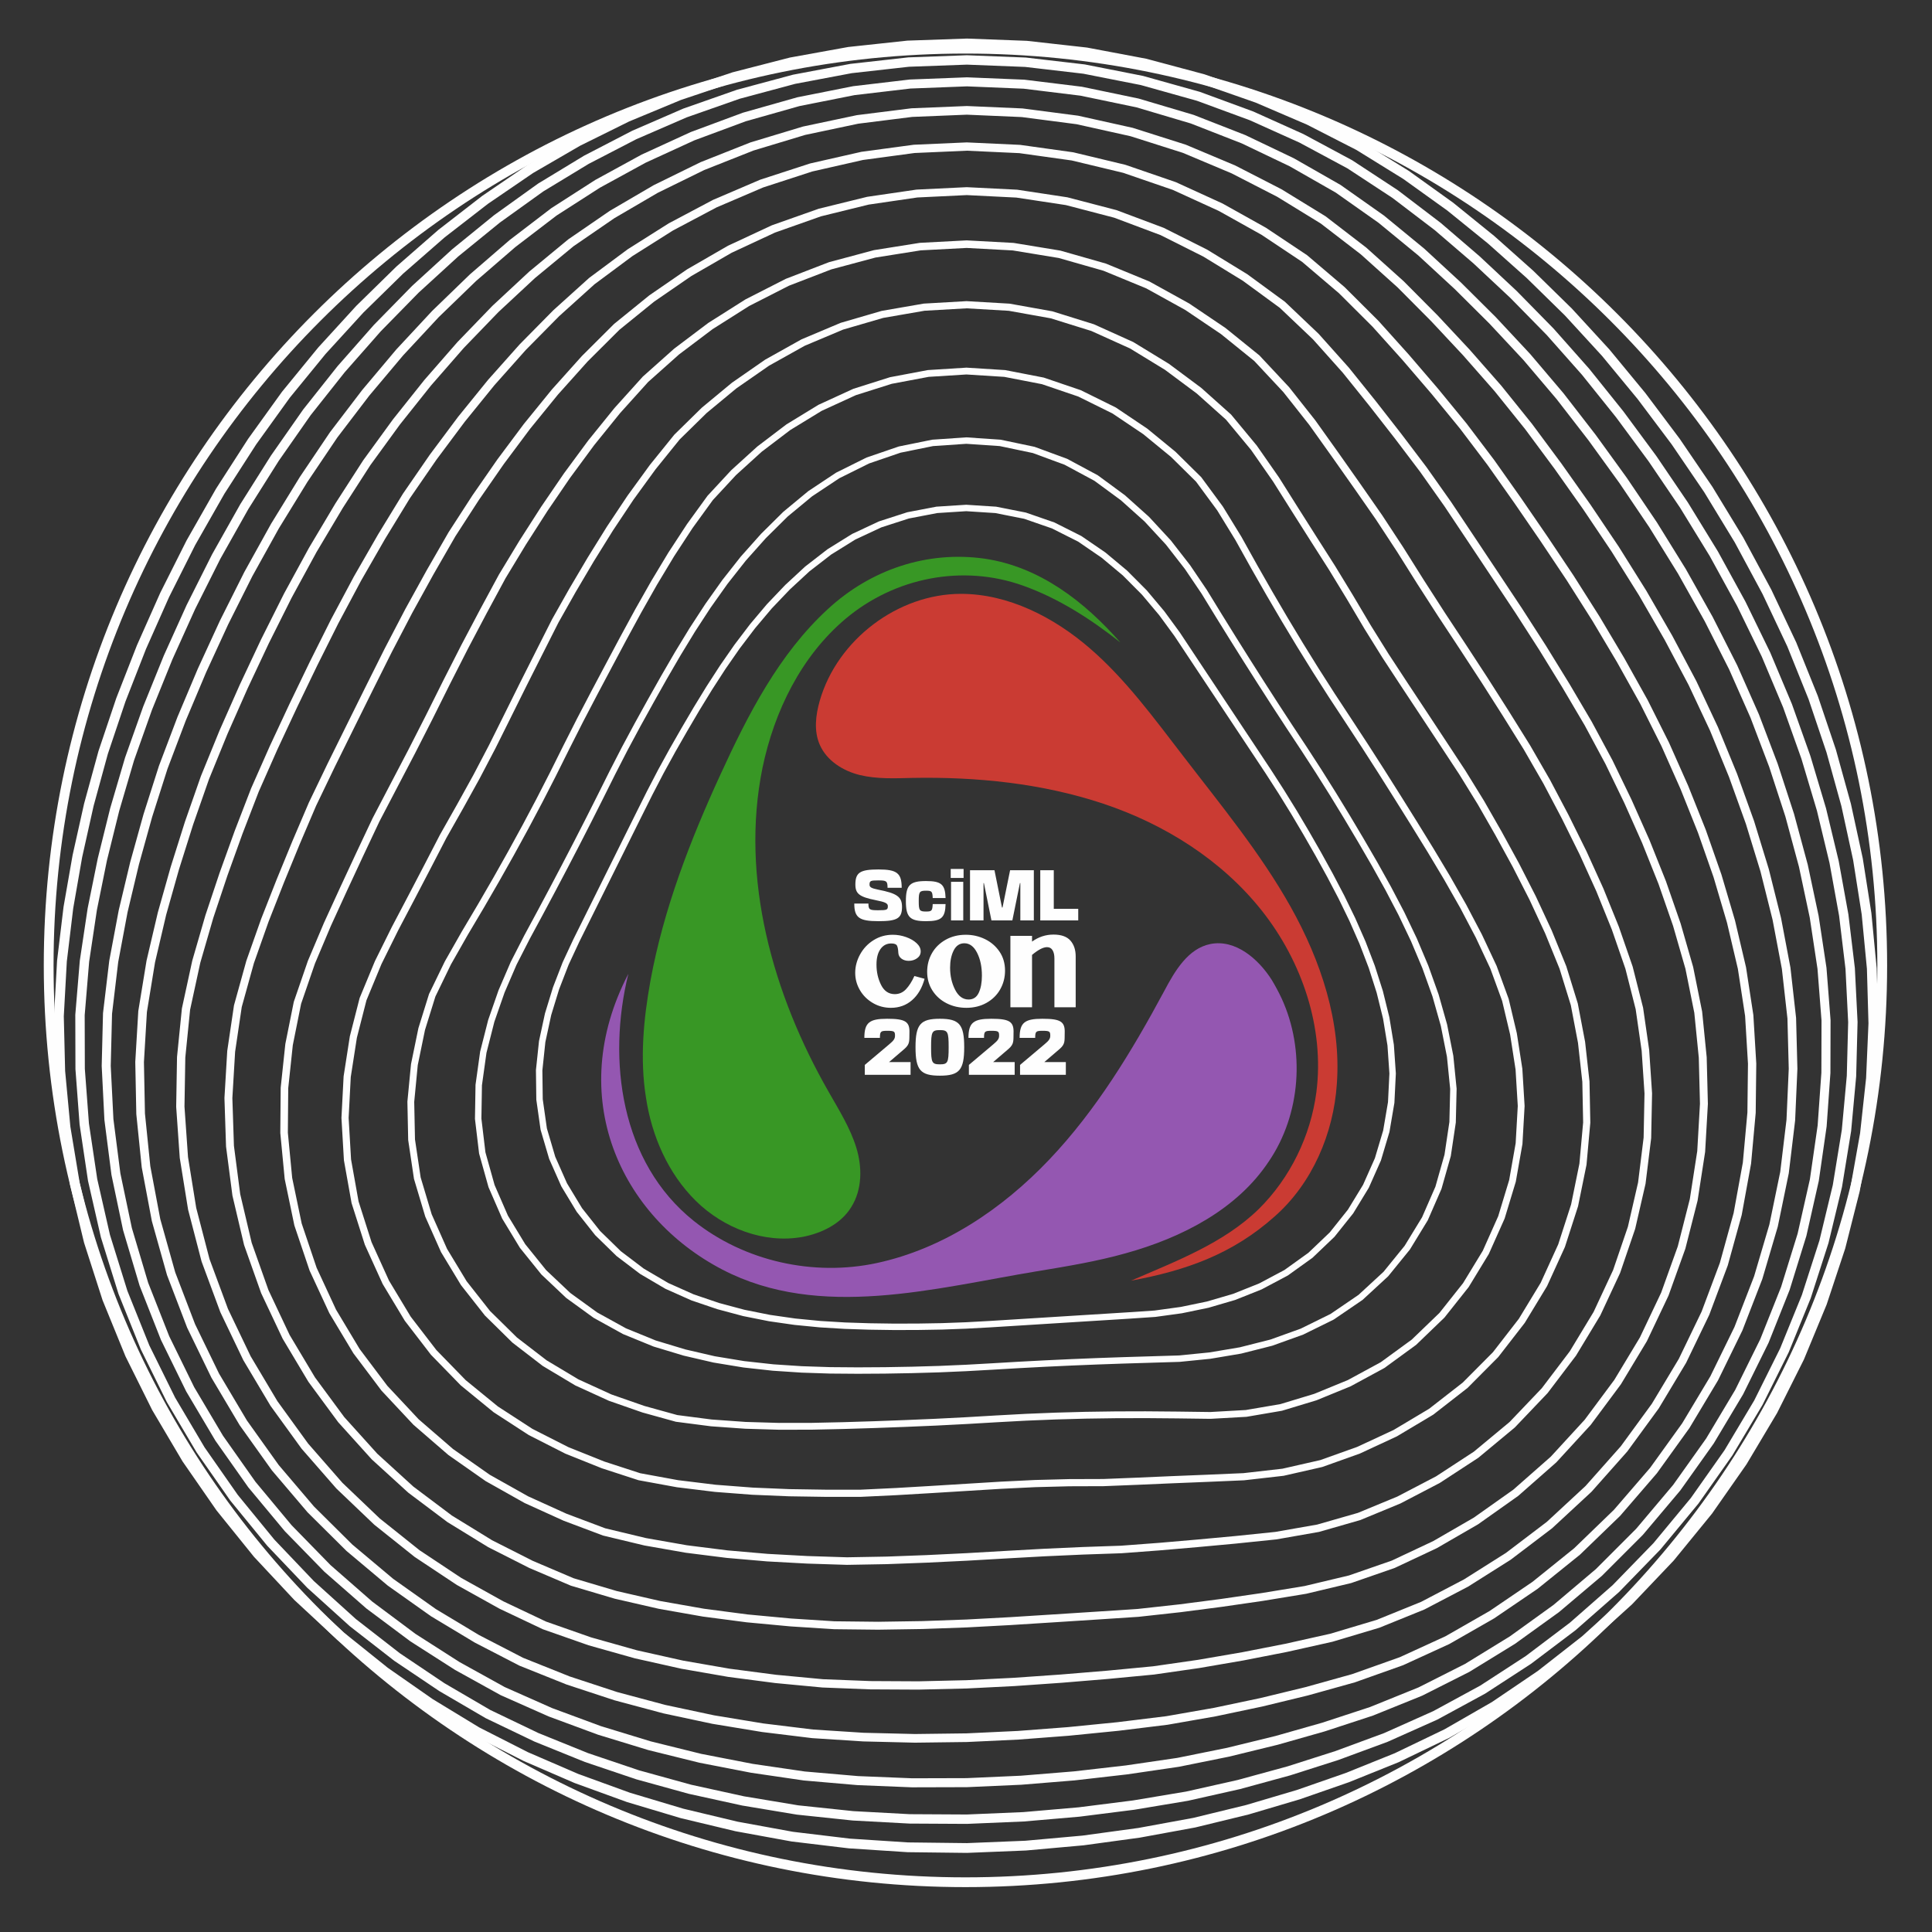 <?xml version="1.0" encoding="UTF-8" standalone="no"?>
<!DOCTYPE svg PUBLIC "-//W3C//DTD SVG 1.1//EN" "http://www.w3.org/Graphics/SVG/1.1/DTD/svg11.dtd">
<svg width="100%" height="100%" viewBox="0 0 400 400" version="1.1" xmlns="http://www.w3.org/2000/svg" xmlns:xlink="http://www.w3.org/1999/xlink" xml:space="preserve" xmlns:serif="http://www.serif.com/" style="fill-rule:evenodd;clip-rule:evenodd;stroke-miterlimit:10;">
    <rect x="0" y="0" width="400" height="400" fill="#333333" stroke="none"/>
    <g transform="matrix(0.666,0,0,0.666,199.886,199.886)">
        <g transform="matrix(1,0,0,1,-300,-300)">
            <clipPath id="_clip1">
                <rect x="0" y="0" width="600" height="600"/>
            </clipPath>
            <g clip-path="url(#_clip1)">
                <g id="surface457">
                    <path d="M262.555,411.984L254.836,411.516L247.008,410.754L239.086,409.617L231.102,408.023L223.156,405.898L215.172,403.191L207.148,399.609L199.414,395.059L192.199,389.582L185.66,383.199L179.984,376.023L175.25,368.199L171.535,359.805L168.902,350.871L167.594,341.656L167.48,332.563L168.418,323.672L170.254,315.172L172.723,307.121L175.711,299.395L179.063,292.199L182.375,285.535L188.828,272.543L192.055,266.051L195.277,259.555L198.512,253.047L201.816,246.434L205.297,239.738L208.93,233.121L212.641,226.637L216.43,220.191L220.387,213.734L224.563,207.281L229.023,200.863L233.828,194.535L239.043,188.352L244.688,182.43L250.836,176.742L257.695,171.434L265.266,166.727L273.492,162.883L282.156,160.086L291.105,158.371L300.238,157.785L309.41,158.375L318.504,160.176L327.273,163.215L335.539,167.379L342.938,172.449L349.574,177.996L355.617,184.066L361.012,190.484L365.797,197.016L369.996,203.348L374.008,209.391L378.02,215.43L382.027,221.473L390.051,233.559L394.117,239.688L398.176,245.992L402.133,252.398L405.957,258.852L409.676,265.348L413.313,271.941L416.855,278.703L420.25,285.684L423.434,292.918L426.313,300.426L428.801,308.219L430.801,316.324L432.188,324.762L432.797,333.582L432.352,342.602L430.832,351.531L428.223,360.266L424.496,368.652L419.727,376.477L413.984,383.676L407.25,390.102L399.695,395.527L391.688,399.781L383.539,403.035L375.32,405.441L367.137,407.137L358.938,408.266L351.145,408.793L343.867,409.25L336.629,409.699L329.395,410.152L314.918,411.059L307.617,411.512L300.188,411.918L292.664,412.195L285.152,412.324L277.66,412.34L270.148,412.23L262.555,411.984Z" style="fill:none;fill-rule:nonzero;stroke:#fefefe;stroke-width:2px;"/>
                    <path d="M257.91,425.871L249.137,425.582L240.199,424.992L231.102,423.988L221.887,422.469L212.684,420.336L203.383,417.531L194.012,413.703L184.969,408.711L176.535,402.598L168.906,395.387L162.32,387.211L156.879,378.242L152.676,368.582L149.793,358.285L148.523,347.656L148.695,337.176L150.117,326.965L152.59,317.238L155.785,308.07L159.555,299.316L163.703,291.207L167.738,283.734L171.609,276.477L175.422,269.234L179.18,262L182.883,254.766L186.539,247.508L190.23,240.113L194.086,232.605L198.086,225.16L202.145,217.82L206.273,210.488L210.566,203.094L215.102,195.652L219.957,188.203L225.211,180.801L230.945,173.52L237.195,166.508L244.047,159.719L251.746,153.348L260.297,147.672L269.652,143.023L279.551,139.633L289.797,137.551L300.27,136.836L310.797,137.551L321.207,139.738L331.219,143.426L340.605,148.473L348.945,154.602L356.371,161.262L363.078,168.516L369.008,176.133L374.219,183.836L378.762,191.246L383.109,198.25L387.465,205.191L391.844,212.078L396.246,218.918L400.68,225.715L405.219,232.574L409.781,239.609L414.266,246.746L418.645,253.922L422.949,261.152L427.215,268.5L431.422,276.047L435.516,283.863L439.402,292.004L442.977,300.484L446.137,309.324L448.754,318.566L450.672,328.223L451.688,338.355L451.441,348.746L449.902,359.039L447.043,369.109L442.832,378.762L437.348,387.734L430.684,395.938L422.824,403.188L413.984,409.215L404.602,413.836L395.074,417.262L385.496,419.688L376.004,421.285L366.543,422.234L357.594,422.508L349.293,422.758L341.086,423.047L332.922,423.379L324.789,423.758L316.68,424.184L308.516,424.664L300.207,425.129L291.793,425.496L283.379,425.738L274.965,425.887L266.504,425.938L257.91,425.871Z" style="fill:none;fill-rule:nonzero;stroke:#fefefe;stroke-width:2px;"/>
                    <path d="M252.098,443.258L241.977,443.27L231.598,442.965L220.98,442.207L210.191,440.809L199.895,437.957L189.555,434.348L179.18,429.609L169.188,423.625L159.867,416.449L151.41,408.121L144.059,398.777L137.91,388.609L133.066,377.711L129.602,366.121L127.82,354.172L127.578,342.367L128.691,330.82L130.965,319.77L134.23,309.277L139.105,299.215L144.367,289.961L149.398,281.48L154.145,273.277L158.742,265.113L163.195,256.973L167.512,248.832L171.711,240.645L175.879,232.281L180.191,223.762L184.625,215.273L189.094,206.859L193.605,198.391L198.285,189.785L203.227,181.055L208.531,172.242L214.301,163.414L220.648,154.66L227.926,146.809L235.98,139.492L244.945,132.68L254.816,126.648L265.535,121.73L276.813,118.16L288.441,115.969L300.309,115.223L312.23,115.977L324.051,118.273L335.461,122.156L346.23,127.48L355.891,133.973L364.57,141.086L372.488,148.898L379.145,157.938L384.836,167.215L389.762,176.055L394.48,184.324L399.234,192.434L404.035,200.406L408.902,208.254L413.852,215.996L418.965,223.766L424.16,231.699L429.316,239.73L434.41,247.801L439.488,255.926L444.586,264.199L449.688,272.719L454.727,281.578L459.594,290.844L464.145,300.555L467.855,310.711L470.363,321.266L472.066,332.23L472.762,343.688L472.098,355.395L470.055,366.977L466.617,378.313L461.758,389.199L455.563,399.371L448.129,408.742L439.422,417.129L429.668,424.242L419.32,429.855L408.785,434.176L398.148,437.398L387.266,439.258L376.148,439.883L365.695,439.746L356.082,439.664L346.645,439.691L337.313,439.824L328.059,440.078L318.863,440.449L309.629,440.949L300.234,441.5L290.715,441.988L281.176,442.391L271.613,442.746L261.953,443.043L252.098,443.258Z" style="fill:none;fill-rule:nonzero;stroke:#fefefe;stroke-width:2.12px;"/>
                    <path d="M245.191,463.91L233.809,463.434L222.23,462.547L210.477,461.109L198.629,458.938L187.34,455.262L176.074,450.75L164.813,445.023L153.984,437.992L143.879,429.734L134.684,420.293L126.629,409.82L119.816,398.504L114.336,386.434L110.254,373.629L107.895,360.438L107.133,347.391L107.801,334.578L109.719,322.254L112.73,310.48L117.441,299.109L122.668,288.559L127.789,278.82L132.73,269.352L137.621,259.898L142.887,250.586L148.02,241.305L152.918,231.953L157.695,222.359L162.566,212.547L167.523,202.715L172.477,192.906L177.863,183.359L183.516,173.781L189.488,164.172L195.879,154.578L202.793,145.07L210.324,135.746L218.805,127.426L228.098,119.727L238.344,112.613L249.531,106.363L261.582,101.285L274.191,97.609L287.148,95.363L300.34,94.605L313.598,95.379L326.766,97.738L339.535,101.719L351.668,107.199L362.645,113.906L372.602,121.32L381.781,129.527L389.668,139.047L396.535,148.906L402.531,158.426L408.258,167.457L413.988,176.441L419.543,185.563L424.965,194.723L430.543,203.684L436.387,212.602L442.387,221.672L448.422,230.824L454.465,240.012L460.238,249.371L465.723,258.965L471.109,268.816L476.316,279.008L481.242,289.602L485.734,300.629L489.273,312.078L491.527,323.906L492.883,336.133L493.137,348.84L491.965,361.789L489.359,374.582L485.32,387.102L479.82,399.16L472.953,410.477L464.805,420.984L455.34,430.504L444.785,438.73L433.605,445.402L422.191,450.707L410.609,454.844L398.727,457.547L386.523,458.938L374.953,459.438L364.195,459.871L353.539,460.336L342.898,460.762L332.211,460.797L321.637,461.07L311.039,461.586L300.27,462.246L289.348,462.918L278.379,463.563L267.371,464.086L256.359,464.082L245.191,463.91Z" style="fill:none;fill-rule:nonzero;stroke:#fefefe;stroke-width:2.23px;"/>
                    <path d="M238.441,484.094L225.883,483.004L213.207,481.406L200.445,479.164L187.68,476.102L175.535,471.531L163.484,466.063L151.488,459.32L139.965,451.242L129.203,441.93L119.375,431.43L110.703,419.906L103.289,407.539L97.203,394.406L92.516,380.512L89.539,366.215L88.184,352.047L88.301,338.086L89.734,324.59L92.336,311.621L96.676,299.008L101.668,287.203L106.695,276.227L111.688,265.496L116.754,254.746L122.309,244.113L127.852,233.516L133.277,222.867L138.699,211.996L144.324,200.941L150.129,189.941L155.996,179.066L162.359,168.551L169.051,158.109L176.125,147.746L183.668,137.516L191.77,127.5L200.52,117.793L210.211,109.156L220.719,101.23L232.207,93.961L244.645,87.621L257.949,82.492L271.789,78.785L285.965,76.531L300.371,75.773L314.848,76.555L329.258,78.926L343.285,82.926L356.691,88.445L368.938,95.219L380.137,102.777L390.57,111.211L399.723,121L407.816,131.246L414.961,141.266L421.762,150.922L428.547,160.664L435.109,170.66L441.488,180.801L447.949,190.836L454.605,200.926L461.34,211.246L468,221.703L474.547,232.211L480.707,242.902L486.465,253.828L491.996,265.008L497.223,276.52L502.035,288.41L506.289,300.695L509.504,313.371L511.379,326.383L512.273,339.766L511.996,353.609L510.258,367.676L507.066,381.555L502.426,395.141L496.313,408.258L488.836,420.625L480.066,432.188L469.961,442.785L458.742,452.102L446.879,459.848L434.738,466.184L422.363,471.301L409.633,474.953L396.496,477.258L383.941,478.555L372.137,479.645L360.328,480.664L348.445,481.555L336.449,481.969L324.516,482.508L312.512,483.176L300.305,483.879L287.938,484.48L275.551,484.941L263.176,485.164L250.855,484.77L238.441,484.094Z" style="fill:none;fill-rule:nonzero;stroke:#fefefe;stroke-width:2.35px;"/>
                    <path d="M232.129,502.977L218.52,501.191L204.891,498.789L191.273,495.664L177.762,491.656L164.906,486.176L152.23,479.754L139.648,472.02L127.578,462.949L116.293,452.66L105.949,441.199L96.762,428.738L88.82,415.445L82.191,401.395L76.93,386.559L73.336,371.313L71.367,356.176L70.875,341.223L71.738,326.695L73.816,312.656L77.629,298.918L82.211,285.949L86.988,273.805L91.883,261.867L97.008,249.871L102.734,237.957L108.602,226.078L114.5,214.176L120.539,202.09L126.914,189.863L133.574,177.785L140.383,165.953L147.738,154.586L155.488,143.414L163.676,132.445L172.375,121.746L181.66,111.391L191.613,101.473L202.457,92.676L214.105,84.656L226.742,77.359L240.324,71.035L254.75,65.938L269.684,62.266L284.926,60.035L300.398,59.289L315.945,60.066L331.441,62.414L346.586,66.367L361.145,71.828L374.547,78.555L386.902,86.121L398.523,94.629L408.914,104.504L418.238,114.938L426.543,125.27L434.445,135.395L442.293,145.758L449.891,156.508L457.246,167.527L464.59,178.559L472.031,189.762L479.441,201.289L486.652,213.008L493.609,224.809L500.047,236.789L505.953,249L511.496,261.453L516.598,274.211L521.148,287.313L525.023,300.762L527.797,314.535L529.203,328.609L529.57,343.004L528.719,357.836L526.391,372.871L522.621,387.684L517.414,402.184L510.754,416.219L502.746,429.508L493.449,442.016L482.824,453.59L471.082,463.926L458.691,472.699L445.98,480.047L432.977,486.16L419.57,490.813L405.676,494.125L392.293,496.32L379.57,498.164L366.727,499.832L353.707,501.266L340.488,502.133L327.266,502.984L313.926,503.828L300.34,504.559L286.594,505.051L272.863,505.262L259.211,505.109L245.676,504.242L232.129,502.977Z" style="fill:none;fill-rule:nonzero;stroke:#fefefe;stroke-width:2.46px;"/>
                    <path d="M226.473,519.895L211.965,517.371L197.543,514.145L183.242,510.117L169.141,505.172L155.734,498.816L142.578,491.496L129.555,482.848L117.07,472.879L105.383,461.723L94.641,449.43L85.031,436.168L76.652,422.102L69.555,407.277L63.773,391.664L59.605,375.633L57.035,359.699L55.93,343.91L56.191,328.512L57.695,313.559L60.887,298.836L64.945,284.836L69.355,271.633L74.047,258.602L79.121,245.453L84.914,232.355L91.016,219.285L97.313,206.227L103.918,193.023L111.004,179.738L118.488,166.707L126.215,154.055L134.535,141.977L143.313,130.219L152.574,118.797L162.379,107.785L172.785,97.242L183.848,87.258L195.75,78.414L208.426,70.41L222.078,63.176L236.648,56.941L252.043,51.934L267.906,48.332L284.055,46.152L300.422,45.43L316.867,46.191L333.285,48.488L349.379,52.352L364.93,57.699L379.348,64.293L392.734,71.77L405.43,80.238L416.965,90.051L427.457,100.508L436.883,110.992L445.844,121.438L454.73,132.281L463.332,143.645L471.633,155.406L479.816,167.324L487.984,179.539L496,192.184L503.672,205.074L510.93,218.082L517.539,231.266L523.488,244.66L528.93,258.277L533.793,272.164L537.984,286.348L541.391,300.816L543.652,315.547L544.555,330.523L544.375,345.777L542.949,361.434L540.059,377.27L535.754,392.855L530.035,408.117L522.898,422.914L514.449,436.984L504.727,450.293L493.691,462.723L481.559,473.961L468.773,483.676L455.645,491.969L442.168,499.023L428.25,504.664L413.77,508.992L399.727,512.133L386.242,514.773L372.504,517.137L358.48,519.156L344.172,520.52L329.781,521.711L315.215,522.73L300.371,523.48L285.367,523.832L270.422,523.754L255.617,523.176L241.008,521.797L226.473,519.895Z" style="fill:none;fill-rule:nonzero;stroke:#fefefe;stroke-width:2.58px;"/>
                    <path d="M221.609,534.438L206.367,531.188L191.316,527.16L176.48,522.285L161.938,516.465L148.113,509.32L134.605,501.195L121.266,491.742L108.477,481.004L96.492,469.113L85.441,456.121L75.508,442.199L66.773,427.5L59.281,412.059L53.063,395.82L48.387,379.16L45.266,362.59L43.59,346.129L43.27,330.023L44.203,314.313L46.746,298.766L50.234,283.887L54.219,269.773L58.633,255.777L63.586,241.617L69.363,227.461L75.613,213.34L82.238,199.25L89.34,185.07L97.074,170.875L105.316,157.031L113.898,143.711L123.102,131.059L132.824,118.855L143.07,107.117L153.883,95.914L165.293,85.301L177.348,75.348L190.164,66.547L203.723,58.621L218.234,51.504L233.641,45.402L249.832,40.512L266.461,36.996L283.348,34.875L300.441,34.176L317.617,34.922L334.785,37.16L351.66,40.914L368.035,46.117L383.305,52.539L397.57,59.867L411.191,68.227L423.742,77.883L435.285,88.254L445.734,98.77L455.676,109.402L465.512,120.594L475.039,132.434L484.215,144.809L493.168,157.473L501.973,170.57L510.508,184.203L518.547,198.141L526.016,212.223L532.707,226.473L538.621,240.914L543.887,255.551L548.445,270.418L552.227,285.527L555.133,300.863L556.875,316.391L557.285,332.113L556.582,348.063L554.621,364.387L551.223,380.863L546.445,397.066L540.293,412.938L532.758,428.352L523.949,443.051L513.895,457.023L502.555,470.168L490.133,482.176L477.07,492.703L463.641,501.832L449.824,509.742L435.535,516.289L420.625,521.586L406.078,525.641L391.98,529.063L377.508,532.113L362.629,534.715L347.391,536.586L331.984,538.121L316.348,539.313L300.398,540.066L284.289,540.27L268.289,539.883L252.5,538.867L236.973,536.969L221.609,534.438Z" style="fill:none;fill-rule:nonzero;stroke:#fefefe;stroke-width:2.69px;"/>
                    <path d="M217.586,546.473L201.766,542.555L186.223,537.805L170.988,532.172L156.125,525.578L141.992,517.754L128.23,508.949L114.668,498.82L101.664,487.441L89.469,474.949L78.188,461.398L68.004,446.953L58.992,431.754L51.188,415.828L44.602,399.105L39.496,381.957L35.91,364.891L33.73,347.906L32.891,331.238L33.297,314.926L35.23,298.711L38.16,283.105L41.707,268.234L45.824,253.43L50.613,238.41L56.316,223.359L62.652,208.332L69.535,193.375L77.059,178.367L85.352,163.414L94.262,148.914L103.594,135.059L113.582,121.969L124.129,109.434L135.238,97.492L146.918,86.191L159.191,75.582L172.09,65.719L185.672,57L199.961,49.188L215.176,42.207L231.254,36.242L248.086,31.477L265.32,28.051L282.789,25.992L300.457,25.313L318.207,26.043L335.969,28.223L353.465,31.867L370.5,36.922L386.461,43.16L401.449,50.324L415.84,58.539L429.25,67.996L441.695,78.219L453.039,88.688L463.832,99.418L474.504,110.848L484.848,123.043L494.797,135.895L504.414,149.176L513.766,163.016L522.723,177.48L531.047,192.316L538.652,207.316L545.359,222.473L551.184,237.801L556.238,253.301L560.477,268.988L563.848,284.863L566.273,300.898L567.531,317.074L567.488,333.387L566.32,349.887L563.895,366.73L560.063,383.707L554.891,400.391L548.375,416.738L540.523,432.633L531.434,447.832L521.125,462.332L509.559,476.051L496.93,488.691L483.68,499.895L470.043,509.727L455.984,518.367L441.438,525.711L426.223,531.867L411.301,536.758L396.734,540.898L381.672,544.582L366.102,547.73L350.094,550.078L333.84,551.938L317.305,553.289L300.422,554.043L283.387,554.09L266.5,553.406L249.891,551.969L233.617,549.586L217.586,546.473Z" style="fill:none;fill-rule:nonzero;stroke:#fefefe;stroke-width:2.81px;"/>
                    <path d="M214.363,556.102L198.098,551.609L182.188,546.242L166.66,539.961L151.566,532.723L137.215,524.34L123.277,514.973L109.559,504.301L96.406,492.41L84.055,479.445L72.613,465.457L62.238,450.605L53.016,435.023L44.965,418.727L38.09,401.629L32.641,384.117L28.664,366.668L26.066,349.285L24.785,332.188L24.738,315.402L26.133,298.664L28.559,282.488L31.699,267.004L35.527,251.543L40.145,235.824L45.75,220.035L52.129,204.27L59.207,188.594L67.074,172.918L75.828,157.359L85.301,142.336L95.273,128.07L105.918,114.648L117.16,101.883L128.988,89.809L141.391,78.469L154.375,67.906L167.961,58.156L182.164,49.539L197.031,41.84L212.805,34.996L229.41,29.168L246.742,24.512L264.441,21.172L282.359,19.164L300.469,18.504L318.66,19.219L336.875,21.344L354.855,24.891L372.406,29.809L388.91,35.879L404.473,42.887L419.48,50.949L433.59,60.207L446.781,70.258L458.867,80.637L470.375,91.406L481.746,102.992L492.785,115.449L503.383,128.66L513.555,142.43L523.355,156.871L532.648,172.02L541.188,187.59L548.867,203.352L555.555,219.25L561.27,235.305L566.109,251.504L570.043,267.848L573.035,284.336L575.035,300.93L575.871,317.605L575.441,334.379L573.883,351.305L571.066,368.547L566.883,385.902L561.391,402.953L554.59,419.656L546.488,435.926L537.188,451.508L526.688,466.414L514.953,480.582L502.18,493.723L488.801,505.469L475.027,515.875L460.805,525.117L446.082,533.117L430.656,540.008L415.465,545.613L400.539,550.379L385.02,554.621L368.91,558.242L352.285,561.02L335.348,563.164L318.078,564.656L300.441,565.402L282.652,565.305L265.055,564.355L247.789,562.539L230.918,559.73L214.363,556.102Z" style="fill:none;fill-rule:nonzero;stroke:#fefefe;stroke-width:2.92px;"/>
                    <path d="M211.859,563.598L195.254,558.629L179.07,552.75L163.336,545.949L148.082,538.188L133.57,529.359L119.512,519.555L105.684,508.453L92.43,496.168L79.973,482.84L68.41,468.516L57.898,453.355L48.512,437.48L40.273,420.91L33.18,403.535L27.457,385.746L23.176,368.02L20.238,350.332L18.602,332.91L18.184,315.77L19.129,298.633L21.129,282.008L23.922,266.047L27.488,250.07L31.941,233.801L37.445,217.426L43.84,201.066L51.059,184.824L59.195,168.625L68.328,152.586L78.258,137.16L88.746,122.59L99.922,108.922L111.73,96L124.137,83.844L137.117,72.504L150.672,62L164.797,52.359L179.48,43.84L194.801,36.254L211.004,29.527L228.016,23.813L245.723,19.254L263.781,15.984L282.039,14.02L300.477,13.379L319,14.082L337.563,16.16L355.906,19.621L373.848,24.426L390.773,30.355L406.773,37.219L422.262,45.148L436.926,54.219L450.711,64.109L463.395,74.387L475.48,85.156L487.418,96.848L499.016,109.484L510.141,122.965L520.766,137.109L530.922,152.023L540.473,167.719L549.164,183.871L556.891,200.234L563.535,216.73L569.141,233.355L573.781,250.105L577.449,266.965L580.121,283.93L581.758,300.953L582.242,318.012L581.5,335.137L579.621,352.379L576.5,369.918L572.031,387.563L566.293,404.883L559.273,421.859L550.98,438.402L541.516,454.273L530.875,469.492L519.023,484.004L506.152,497.531L492.688,509.699L478.82,520.555L464.484,530.27L449.641,538.801L434.074,546.285L418.695,552.48L403.504,557.766L387.641,562.465L371.109,566.492L354.008,569.629L336.539,572.016L318.691,573.621L300.457,574.359L282.074,574.141L263.918,572.957L246.145,570.824L228.813,567.656L211.859,563.598Z" style="fill:none;fill-rule:nonzero;stroke:#fefefe;stroke-width:3.04px;"/>
                    <path d="M585,300C585,457.402 457.402,585 300,585C142.598,585 15,457.402 15,300C15,142.598 142.598,15 300,15C457.402,15 585,142.598 585,300" style="fill:none;fill-rule:nonzero;stroke:#fefefe;stroke-width:3.04px;"/>
                    <g>
                        <g id="glyph0-1" transform="matrix(1,0,0,1,264.84,286)">
                            <path d="M8,-3.16C5.32,-3.16 5,-3.359 5,-5.238L0.602,-5.238C0.602,-0.859 2.141,0.238 8.121,0.238C13.941,0.238 15.441,-0.641 15.441,-4.199C15.441,-7.34 13.879,-8.422 8.039,-9.559C5.922,-10 5.34,-10.301 5.34,-11.121C5.34,-12.301 5.641,-12.441 8.121,-12.441C10.641,-12.441 10.941,-12.219 10.941,-10.141L15.34,-10.141C15.34,-14.699 13.859,-15.84 8.121,-15.84C2.422,-15.84 0.941,-14.898 0.941,-11.16C0.941,-8.262 2.219,-7.301 7.32,-6.281C10.262,-5.699 11.039,-5.32 11.039,-4.422C11.039,-3.281 10.719,-3.16 8,-3.16Z" style="fill:#fefefe;fill-rule:nonzero;"/>
                        </g>
                        <g id="glyph0-2" transform="matrix(1,0,0,1,280.88,286)">
                            <path d="M6.879,0.238C11.621,0.238 12.84,-0.82 12.941,-5.078L8.941,-5.078C8.84,-3 8.641,-2.762 6.879,-2.762C4.82,-2.762 4.602,-3.078 4.602,-6C4.602,-8.922 4.82,-9.238 6.879,-9.238C8.66,-9.238 8.859,-9.02 8.941,-6.961L12.941,-6.961C12.82,-11.18 11.602,-12.238 6.879,-12.238C1.859,-12.238 0.602,-11 0.602,-6C0.602,-1 1.859,0.238 6.879,0.238Z" style="fill:#fefefe;fill-rule:nonzero;"/>
                        </g>
                        <g id="glyph0-3" transform="matrix(1,0,0,1,294.42,286)">
                            <path d="M1.102,-12L1.102,0L4.898,0L4.898,-12L1.102,-12ZM1,-13.199L5,-13.199L5,-16L1,-16L1,-13.199Z" style="fill:#fefefe;fill-rule:nonzero;"/>
                        </g>
                        <g id="glyph0-4" transform="matrix(1,0,0,1,300.42,286)">
                            <path d="M5.199,0L5.199,-11.602L5.32,-11.602L7.66,0L14.16,0L16.52,-11.602L16.641,-11.602L16.641,0L20.84,0L20.84,-15.602L13.461,-15.602L11.102,-4L10.941,-4L8.602,-15.602L1,-15.602L1,0L5.199,0Z" style="fill:#fefefe;fill-rule:nonzero;"/>
                        </g>
                        <g id="glyph0-5" transform="matrix(1,0,0,1,322.26,286)">
                            <path d="M1,-15.602L1,0L12.801,0L12.801,-3.602L5.199,-3.602L5.199,-15.602L1,-15.602Z" style="fill:#fefefe;fill-rule:nonzero;"/>
                        </g>
                    </g>
                    <g transform="matrix(1,0,0,1,265.5,313)">
                        <g id="glyph1-1">
                            <path d="M34.789,0.172C32.566,0.172 30.523,-0.297 28.664,-1.234C26.805,-2.176 25.328,-3.496 24.234,-5.203C23.145,-6.91 22.598,-8.855 22.598,-11.039C22.598,-13.148 23.098,-15.074 24.094,-16.82C25.09,-18.563 26.508,-19.953 28.348,-20.988C30.188,-22.023 32.277,-22.539 34.613,-22.539C36.723,-22.539 38.707,-22.09 40.566,-21.188C42.426,-20.289 43.93,-18.996 45.078,-17.309C46.23,-15.621 46.805,-13.648 46.805,-11.387C46.805,-9.277 46.309,-7.34 45.309,-5.578C44.313,-3.813 42.895,-2.414 41.055,-1.379C39.215,-0.344 37.125,0.172 34.789,0.172ZM0.23,-10.695C0.23,-12.688 0.738,-14.605 1.754,-16.445C2.77,-18.285 4.168,-19.762 5.953,-20.871C7.734,-21.984 9.719,-22.539 11.902,-22.539C13.32,-22.539 14.699,-22.301 16.043,-21.82C17.383,-21.34 18.477,-20.711 19.32,-19.922C20.164,-19.137 20.586,-18.285 20.586,-17.363C20.586,-16.484 20.211,-15.773 19.465,-15.238C18.715,-14.699 17.844,-14.434 16.848,-14.434C15.965,-14.434 15.219,-14.664 14.605,-15.121C13.992,-15.582 13.664,-16.195 13.629,-16.961C13.59,-17.957 13.453,-18.688 13.227,-19.148C12.996,-19.609 12.402,-19.836 11.441,-19.836C10.023,-19.836 8.902,-19.254 8.078,-18.082C7.254,-16.914 6.844,-15.313 6.844,-13.281C6.844,-10.945 7.32,-8.828 8.281,-6.93C9.238,-5.031 10.656,-4.082 12.535,-4.082C13.875,-4.082 15.027,-4.582 15.984,-5.578C16.941,-6.574 17.824,-7.953 18.629,-9.719L21.793,-8.855C21.027,-6.02 19.73,-3.805 17.91,-2.215C16.09,-0.625 13.895,0.172 11.328,0.172C9.297,0.172 7.426,-0.324 5.723,-1.324C4.016,-2.32 2.672,-3.652 1.695,-5.32C0.719,-6.988 0.23,-8.777 0.23,-10.695ZM29.727,-12.305C29.727,-9.773 30.246,-7.496 31.281,-5.461C32.316,-3.43 33.715,-2.414 35.477,-2.414C36.934,-2.414 37.988,-3.113 38.641,-4.516C39.293,-5.914 39.617,-7.688 39.617,-9.832C39.617,-12.594 39.121,-14.961 38.121,-16.934C37.125,-18.906 35.805,-19.895 34.156,-19.895C32.699,-19.895 31.598,-19.156 30.848,-17.68C30.102,-16.203 29.727,-14.414 29.727,-12.305ZM48.473,-22.195L55.199,-22.195L55.199,-20.414C57.23,-21.871 59.453,-22.598 61.871,-22.598C64.285,-22.598 66.039,-21.973 67.133,-20.73C68.223,-19.484 68.77,-17.844 68.77,-15.813L68.77,0L62.156,0L62.156,-15.18C62.156,-16.254 61.965,-17.105 61.582,-17.738C61.199,-18.371 60.625,-18.688 59.859,-18.688C58.668,-18.688 57.117,-17.883 55.199,-16.273L55.199,0L48.473,0L48.473,-22.195Z" style="fill:#fefefe;fill-rule:nonzero;"/>
                        </g>
                    </g>
                    <g>
                        <g id="glyph2-1" transform="matrix(1,0,0,1,267.913,334)">
                            <path d="M15.027,0L15.027,-3.961L8.34,-3.961L13.113,-8.051C14.895,-9.594 14.609,-10.559 14.676,-13.023C14.805,-16.543 13.422,-17.426 7.723,-17.426C2.242,-17.426 0.66,-16.234 0.66,-11.484L5.5,-11.484C5.5,-13.441 5.719,-13.684 7.699,-13.684C9.945,-13.684 10.188,-13.508 10.188,-12.188C10.188,-11.242 9.836,-10.691 8.383,-9.48L0.793,-3.078L0.793,0L15.027,0Z" style="fill:#fefefe;fill-rule:nonzero;"/>
                        </g>
                        <g id="glyph2-2" transform="matrix(1,0,0,1,283.819,334)">
                            <path d="M8.227,-13.902C10.691,-13.902 10.957,-13.375 10.957,-8.578C10.957,-3.785 10.691,-3.258 8.227,-3.258C5.766,-3.258 5.5,-3.785 5.5,-8.578C5.5,-13.375 5.766,-13.902 8.227,-13.902ZM0.66,-8.578C0.66,-1.496 2.18,0.266 8.227,0.266C14.277,0.266 15.797,-1.496 15.797,-8.578C15.797,-15.664 14.277,-17.426 8.227,-17.426C2.18,-17.426 0.66,-15.664 0.66,-8.578Z" style="fill:#fefefe;fill-rule:nonzero;"/>
                        </g>
                        <g id="glyph2-11" serif:id="glyph2-1" transform="matrix(1,0,0,1,300.275,334)">
                            <path d="M15.027,0L15.027,-3.961L8.34,-3.961L13.113,-8.051C14.895,-9.594 14.609,-10.559 14.676,-13.023C14.805,-16.543 13.422,-17.426 7.723,-17.426C2.242,-17.426 0.66,-16.234 0.66,-11.484L5.5,-11.484C5.5,-13.441 5.719,-13.684 7.699,-13.684C9.945,-13.684 10.188,-13.508 10.188,-12.188C10.188,-11.242 9.836,-10.691 8.383,-9.48L0.793,-3.078L0.793,0L15.027,0Z" style="fill:#fefefe;fill-rule:nonzero;"/>
                        </g>
                        <g id="glyph2-12" serif:id="glyph2-1" transform="matrix(1,0,0,1,316.181,334)">
                            <path d="M15.027,0L15.027,-3.961L8.34,-3.961L13.113,-8.051C14.895,-9.594 14.609,-10.559 14.676,-13.023C14.805,-16.543 13.422,-17.426 7.723,-17.426C2.242,-17.426 0.66,-16.234 0.66,-11.484L5.5,-11.484C5.5,-13.441 5.719,-13.684 7.699,-13.684C9.945,-13.684 10.188,-13.508 10.188,-12.188C10.188,-11.242 9.836,-10.691 8.383,-9.48L0.793,-3.078L0.793,0L15.027,0Z" style="fill:#fefefe;fill-rule:nonzero;"/>
                        </g>
                    </g>
                </g>
            </g>
        </g>
    </g>
    <g transform="matrix(0.683,0,0,0.683,101.846,191.863)">
        <g transform="matrix(0.992,0,0,0.992,-2.895,-126.918)">
            <path d="M198.234,236.105C211.734,230.23 226.484,224.73 237.234,214.23C246.859,204.73 253.109,191.855 254.859,178.48C257.359,158.855 250.484,138.605 238.234,123.105C225.984,107.605 208.484,96.605 189.734,90.355C170.984,84.105 150.984,82.105 131.234,82.48C125.984,82.605 120.609,82.855 115.359,81.605C110.234,80.355 105.234,77.23 103.109,72.355C101.234,68.105 101.859,63.23 103.109,58.855C108.484,40.23 126.984,26.23 146.234,26.23C160.734,26.23 174.609,33.355 185.609,42.855C196.609,52.355 205.234,64.23 214.109,75.73C225.609,90.73 237.734,105.355 246.984,121.855C256.234,138.355 262.484,157.105 261.109,175.98C260.109,191.105 253.609,206.355 242.109,216.48C229.234,227.98 215.109,232.98 198.234,236.105" style="fill:#ca3b33;fill-rule:nonzero;"/>
        </g>
        <g transform="matrix(0.992,0,0,0.992,-2.895,-126.918)">
            <path d="M194.984,41.105C185.984,33.98 176.109,27.605 165.234,23.73C146.734,17.105 125.984,21.23 110.984,33.855C97.484,45.23 89.234,61.98 85.609,79.355C78.734,113.105 88.734,148.605 105.859,178.48C108.984,183.98 112.359,189.355 114.234,195.355C116.109,201.355 116.109,208.23 112.734,213.605C109.609,218.73 103.734,221.605 97.859,222.73C86.109,224.855 73.734,220.105 65.234,211.73C56.734,203.355 51.734,191.855 49.984,180.105C48.109,168.355 49.234,156.23 51.359,144.48C55.359,122.605 63.484,101.605 72.734,81.48C81.109,63.23 90.609,44.605 105.609,30.855C118.609,18.855 135.859,12.98 153.484,15.48C170.359,17.98 183.984,28.605 194.984,41.105" style="fill:#389725;fill-rule:nonzero;"/>
        </g>
        <g transform="matrix(0.992,0,0,0.992,-2.895,-126.918)">
            <path d="M244.234,149.855C243.359,147.98 242.359,146.105 241.234,144.23C237.109,137.73 230.109,131.73 222.484,133.23C215.609,134.605 211.609,141.48 208.359,147.605C198.484,165.98 187.609,183.98 173.234,199.105C158.859,214.23 140.859,226.355 120.484,230.73C101.234,234.855 80.109,230.23 64.609,217.855C42.234,199.98 38.109,168.73 44.609,142.355C25.109,179.855 42.109,216.48 73.359,232.73C103.109,248.23 138.484,238.355 169.484,233.23C178.609,231.73 187.734,230.23 196.609,227.73C213.734,222.98 230.609,214.355 240.359,199.605C250.109,185.23 251.484,165.605 244.234,149.855" style="fill:#9457b1;fill-rule:nonzero;"/>
        </g>
    </g>
</svg>
